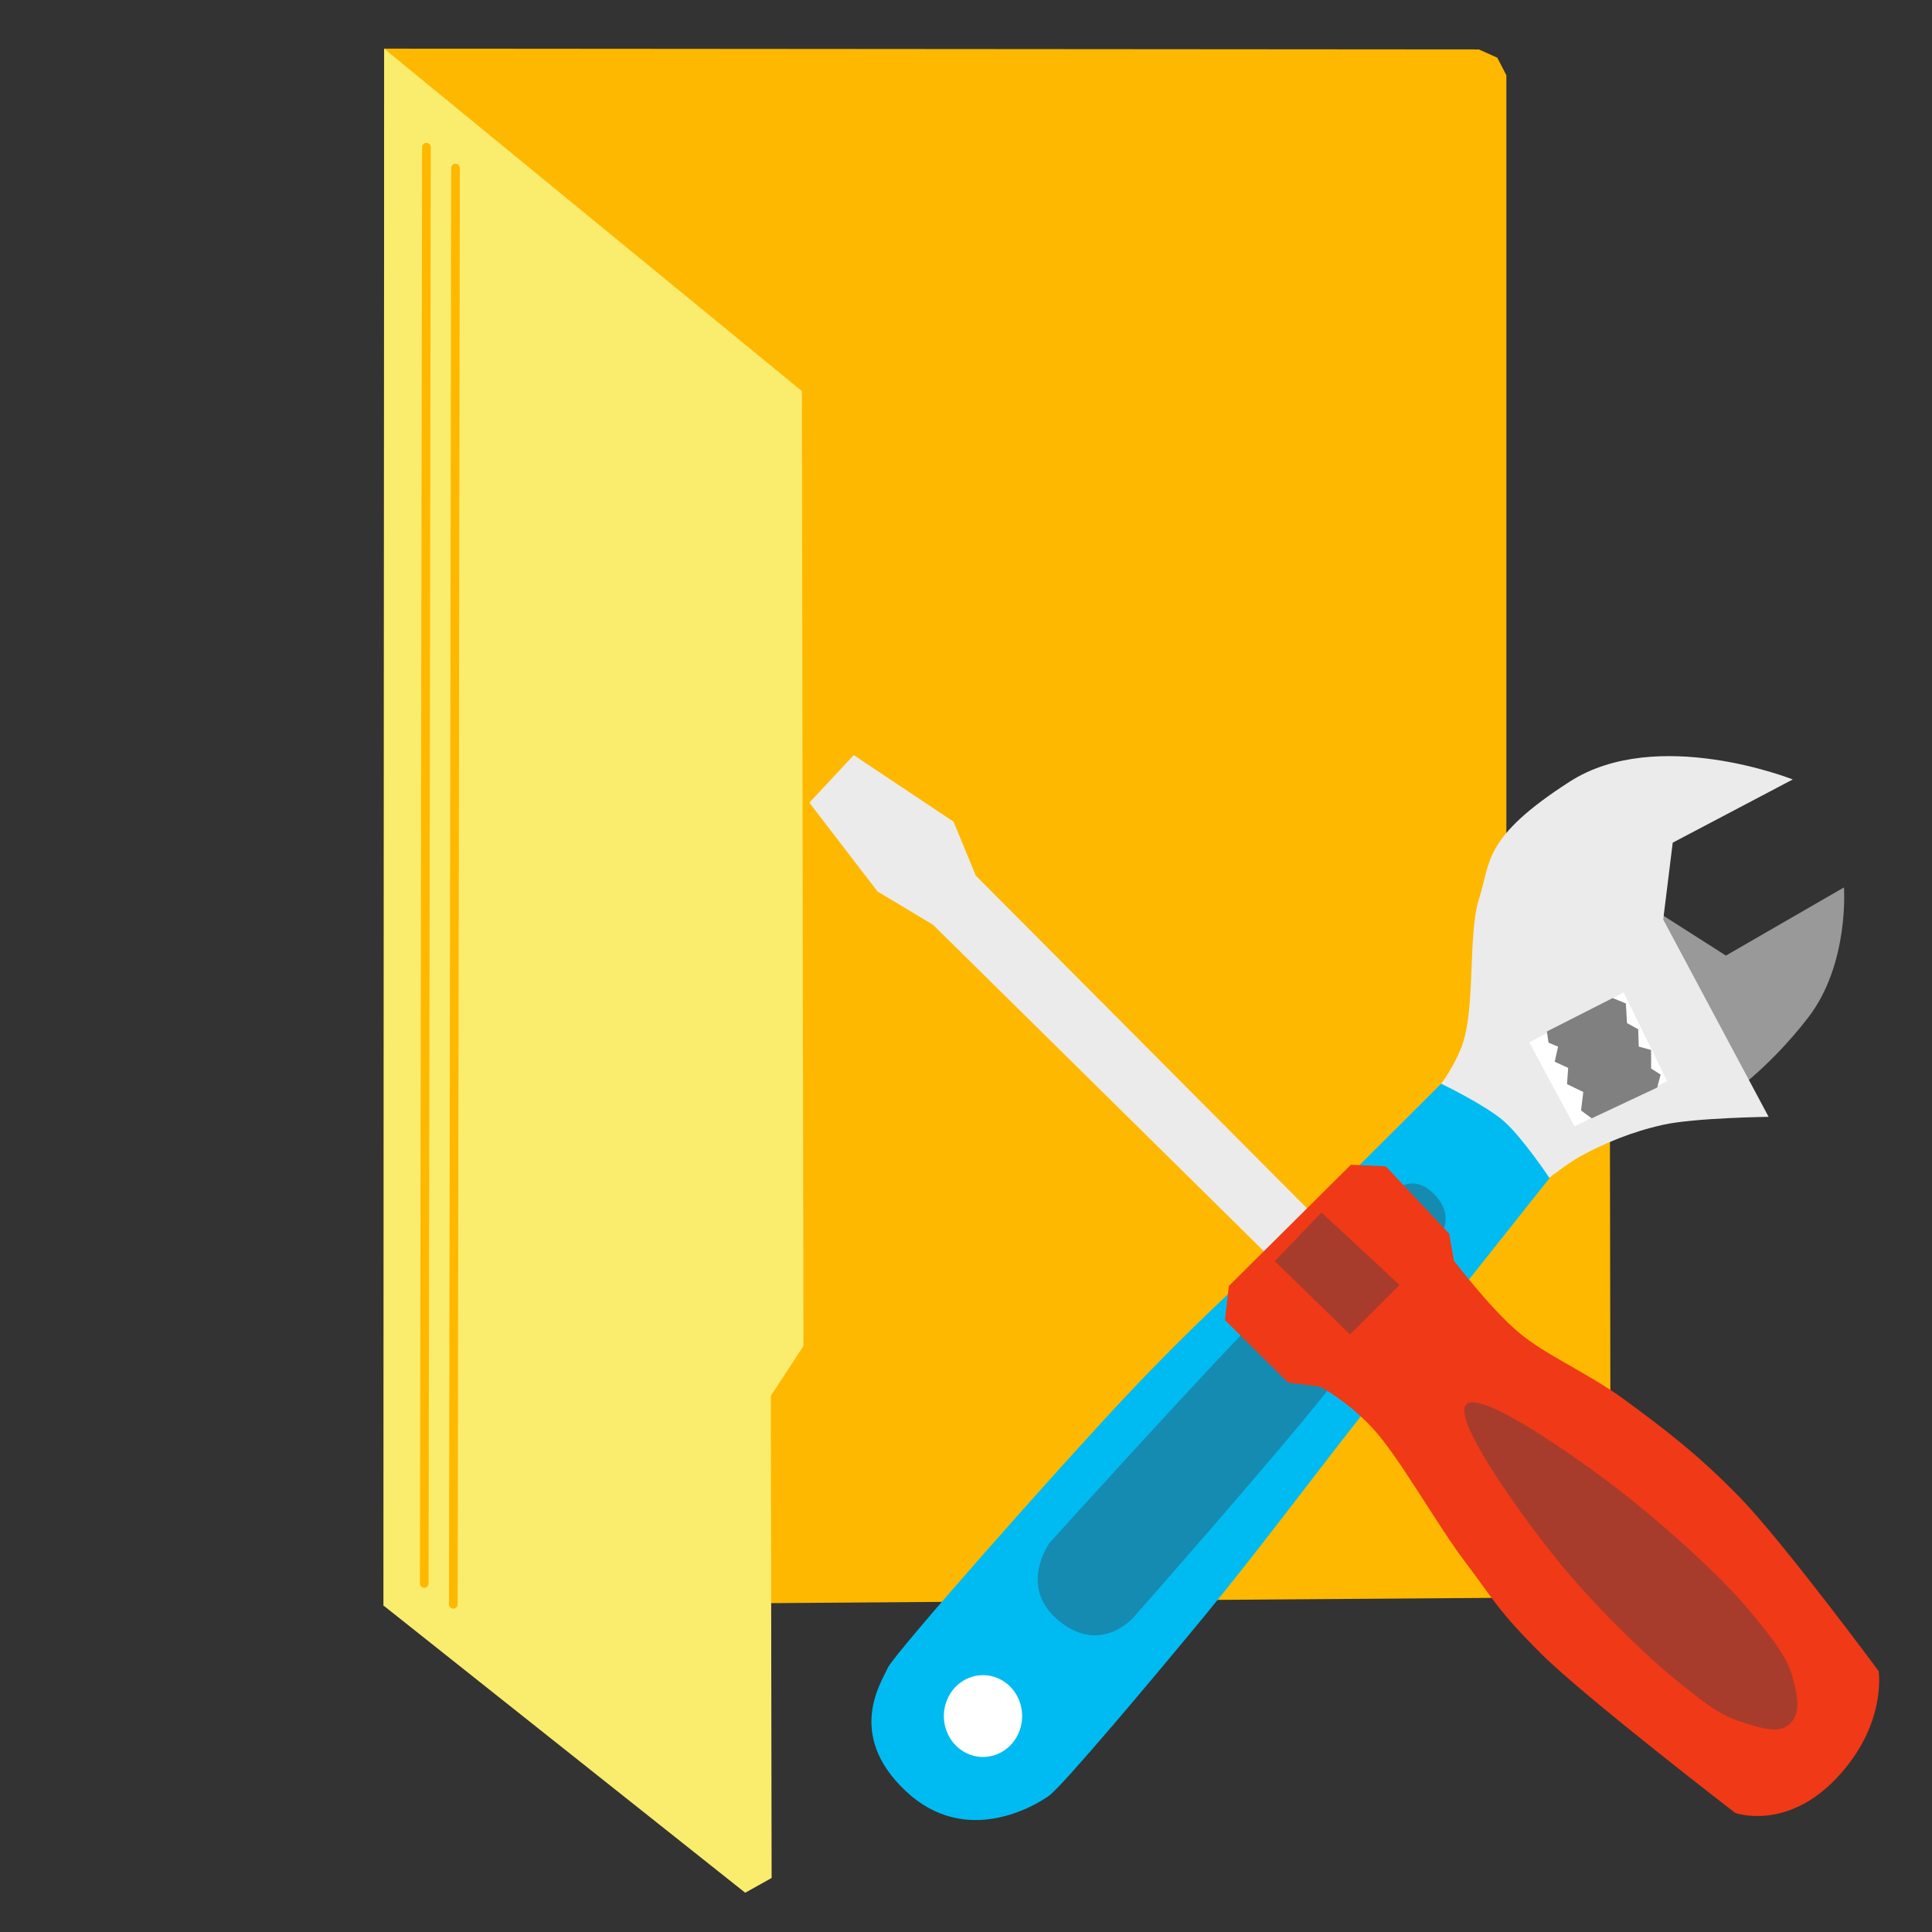 <?xml version="1.0" encoding="UTF-8" standalone="no"?>
<!-- Created with Inkscape (http://www.inkscape.org/) -->

<svg
   xmlns:dc="http://purl.org/dc/elements/1.1/"
   xmlns:cc="http://creativecommons.org/ns#"
   xmlns:rdf="http://www.w3.org/1999/02/22-rdf-syntax-ns#"
   xmlns:svg="http://www.w3.org/2000/svg"
   xmlns="http://www.w3.org/2000/svg"
   xmlns:sodipodi="http://sodipodi.sourceforge.net/DTD/sodipodi-0.dtd"
   xmlns:inkscape="http://www.inkscape.org/namespaces/inkscape"
   width="512"
   height="512"
   id="svg2"
   version="1.1"
   inkscape:version="0.48.5 r10040"
   sodipodi:docname="folder-development.svg">
  <rect width="100%" height="100%" fill="#333333" stroke="none"/>
  <defs
     id="defs4" />
  <sodipodi:namedview
     id="base"
     pagecolor="#ffffff"
     bordercolor="#666666"
     borderopacity="1.0"
     inkscape:pageopacity="0.0"
     inkscape:pageshadow="2"
     inkscape:zoom="0.7"
     inkscape:cx="214.70337"
     inkscape:cy="219.4222"
     inkscape:document-units="px"
     inkscape:current-layer="layer1"
     showgrid="false"
     inkscape:window-width="1366"
     inkscape:window-height="716"
     inkscape:window-x="0"
     inkscape:window-y="0"
     inkscape:window-maximized="1" />
  <g
     inkscape:label="Layer 1"
     inkscape:groupmode="layer"
     id="layer1"
     transform="translate(0,-540.362)">
    <path
       style="fill:#ffb800;stroke:none"
       d="m 101.806,553.252 290.123,0.218 4.874,2.182 2.401,4.656 0,244.073 27.426,28.081 0.218,126.438 -6.911,4.729 -318.277,2.328 z"
       id="path2996"
       inkscape:connector-curvature="0" />
    <path
       style="fill:#faec6d;stroke:none"
       d="m 101.806,553.263 110.702,90.743 0.412,253.091 -8.642,13.169 0.206,127.78 -6.996,3.909 -95.851,-76.106 z"
       id="path3766"
       inkscape:connector-curvature="0"
       sodipodi:nodetypes="cccccccc" />
    <path
       style="fill:none;stroke:#ffb800;stroke-width:2.305px;stroke-linecap:round;stroke-linejoin:miter;stroke-opacity:1"
       d="m 112.427,959.992 0.582,-380.623"
       id="path3768"
       inkscape:connector-curvature="0" />
    <path
       style="fill:none;stroke:#ffb800;stroke-width:2.305px;stroke-linecap:round;stroke-linejoin:miter;stroke-opacity:1"
       d="m 120.137,965.531 0.582,-380.623"
       id="path3768-3"
       inkscape:connector-curvature="0" />
    <path
       style="fill:#999999;stroke:none"
       d="m 440.582,782.887 16.8,10.71 31.289,-18.06 c 0,0 1.46,20.242 -9.45,34.439 -10.91,14.197 -22.26,21.63 -22.26,21.63 l -20.58,-44.729 z"
       id="path3773"
       inkscape:connector-curvature="0"
       sodipodi:nodetypes="ccczccc" />
    <path
       style="fill:#ebebeb;stroke:none"
       d="m 376.51,833.604 c 0,0 6.725,-5.578 10.71,-15.54 3.985,-9.962 1.657,-29.993 4.764,-39.594 3.107,-9.601 0.848,-16.094 24.005,-30.965 23.157,-14.871 59.111,-0.579 59.111,-0.579 l -31.811,16.749 -2.52,20.37 27.929,52.289 c 0,0 -19.609,0.253 -27.929,2.1 -8.32,1.847 -15.609,4.907 -21.63,8.19 -6.021,3.283 -14.49,10.71 -14.49,10.71 z"
       id="path3771"
       inkscape:connector-curvature="0"
       sodipodi:nodetypes="czzzcccczzcc" />
    <path
       style="fill:#00bbf2;stroke:none;fill-opacity:1"
       d="m 240.035,1015.018 c -15.96,-15.013 -6.418,-28.916 -4.752,-32.668 1.666,-3.751 45.758,-53.598 63.554,-72.463 17.796,-18.865 28.325,-27.854 42.171,-41.577 13.846,-13.723 40.909,-40.76 40.909,-40.76 0,0 11.688,5.641 16.557,9.875 4.869,4.233 12.176,15.146 12.176,15.146 0,0 -33.092,41.624 -48.259,60.881 -15.167,19.257 -28.686,37.528 -42.765,54.644 -14.079,17.116 -37.947,45.464 -41.577,48.111 -3.63,2.647 -22.053,13.825 -38.013,-1.188 z"
       id="path3769"
       inkscape:connector-curvature="0"
       sodipodi:nodetypes="zzzzczczzzz" />
    <path
       style="fill:#ffffff;stroke:none"
       d="m 405.279,816.595 11.97,22.26 24.57,-11.97 -11.55,-23.52 z"
       id="path3775"
       inkscape:connector-curvature="0" />
    <path
       style="fill:#808080;stroke:none"
       d="m 409.938,813.716 0.445,2.97 2.524,1.039 -0.891,4.009 3.564,1.633 -0.297,4.306 4.306,2.079 -0.594,4.9 2.821,2.079 17.373,-8.167 0.891,-3.415 -2.524,-1.633 0,-4.9 -3.267,-0.891 -0.148,-4.603 -2.97,-1.633 -0.297,-5.197 -3.497,-1.44 z"
       id="path3777"
       inkscape:connector-curvature="0"
       sodipodi:nodetypes="ccccccccccccccccccc" />
    <path
       sodipodi:type="arc"
       style="fill:#ffffff;fill-opacity:1;stroke:none"
       id="path3779"
       sodipodi:cx="639.42657"
       sodipodi:cy="483.21066"
       sodipodi:rx="11.111678"
       sodipodi:ry="11.616755"
       d="m 650.538,483.211 a 11.112,11.617 0 1 1 -1.2e-4,-0.054"
       transform="matrix(0.933,0,0,0.933,-336.078,544.301)"
       sodipodi:start="0"
       sodipodi:end="6.2784904"
       sodipodi:open="true" />
    <path
       style="fill:#394050;stroke:none;fill-opacity:0.392"
       d="m 280.747,970.008 c -11.175,-9.011 -2.604,-20.766 -2.604,-20.766 0,0 43.455,-48.131 58.896,-63.452 15.441,-15.322 32.436,-29.644 32.436,-29.644 0,0 4.414,-4.995 10.099,0.208 5.686,5.203 2.822,10.162 2.822,10.162 0,0 -16.647,24.618 -30.16,41.815 -13.514,17.198 -51.764,60.568 -51.764,60.568 0,0 -8.55,10.121 -19.725,1.11 z"
       id="path2994"
       inkscape:connector-curvature="0"
       sodipodi:nodetypes="zczczczcz" />
    <path
       style="fill:#ebebeb;stroke:none"
       d="m 341.744,878.659 -94.498,-93.238 -14.7,-8.82 -18.06,-23.52 11.76,-12.6 26.459,17.64 5.88,14.28 94.498,94.918"
       id="path3767"
       inkscape:connector-curvature="0" />
    <path
       style="fill:#f03916;stroke:none"
       d="m 324.613,890.19 16.8,16.59 8.4,1.05 c 0,0 6.918,3.536 13.86,10.92 6.942,7.384 17.042,25.555 24.57,35.489 7.527,9.934 8.566,12.815 20.16,24.36 11.594,11.544 51.449,42.209 51.449,42.209 0,0 13.493,4.898 26.88,-9.24 13.386,-14.138 11.13,-28.349 11.13,-28.349 0,0 -25.278,-34.176 -36.749,-45.989 -11.472,-11.813 -20.584,-18.555 -30.449,-25.83 -9.865,-7.274 -20.84,-11.701 -28.349,-18.06 -7.51,-6.359 -17.01,-18.9 -17.01,-18.9 l -1.26,-7.14 -16.8,-17.85 -9.24,-0.42 -32.339,32.129 z"
       id="path2997"
       inkscape:connector-curvature="0"
       sodipodi:nodetypes="ccczzzczczzzcccccc" />
    <path
       style="fill:#394050;stroke:none;fill-opacity:0.392"
       d="m 337.823,874.568 12.374,-12.879 20.708,19.193 -13.132,13.132 z"
       id="path3764"
       inkscape:connector-curvature="0"
       sodipodi:nodetypes="ccccc" />
    <path
       style="fill:#394050;stroke:none;fill-opacity:0.392"
       d="m 388.473,916.52 c 2.243,7.772 14.896,25.702 24.261,37.313 9.366,11.611 23.228,25.137 31.677,31.958 8.449,6.821 11.744,9.178 16.986,10.851 5.242,1.673 9.886,3.311 12.841,0.634 2.956,-2.678 2.303,-6.883 0.903,-12.129 -1.4,-5.246 -4.732,-9.825 -11.622,-18.095 -6.889,-8.27 -19.856,-20.158 -31.444,-29.443 -11.587,-9.286 -30.285,-22.142 -38.373,-24.858 -4.732,-1.638 -6.543,-0.771 -5.229,3.77 z"
       id="path3770"
       inkscape:connector-curvature="0"
       sodipodi:nodetypes="czzzzzzzcc" />
  </g>
</svg>
